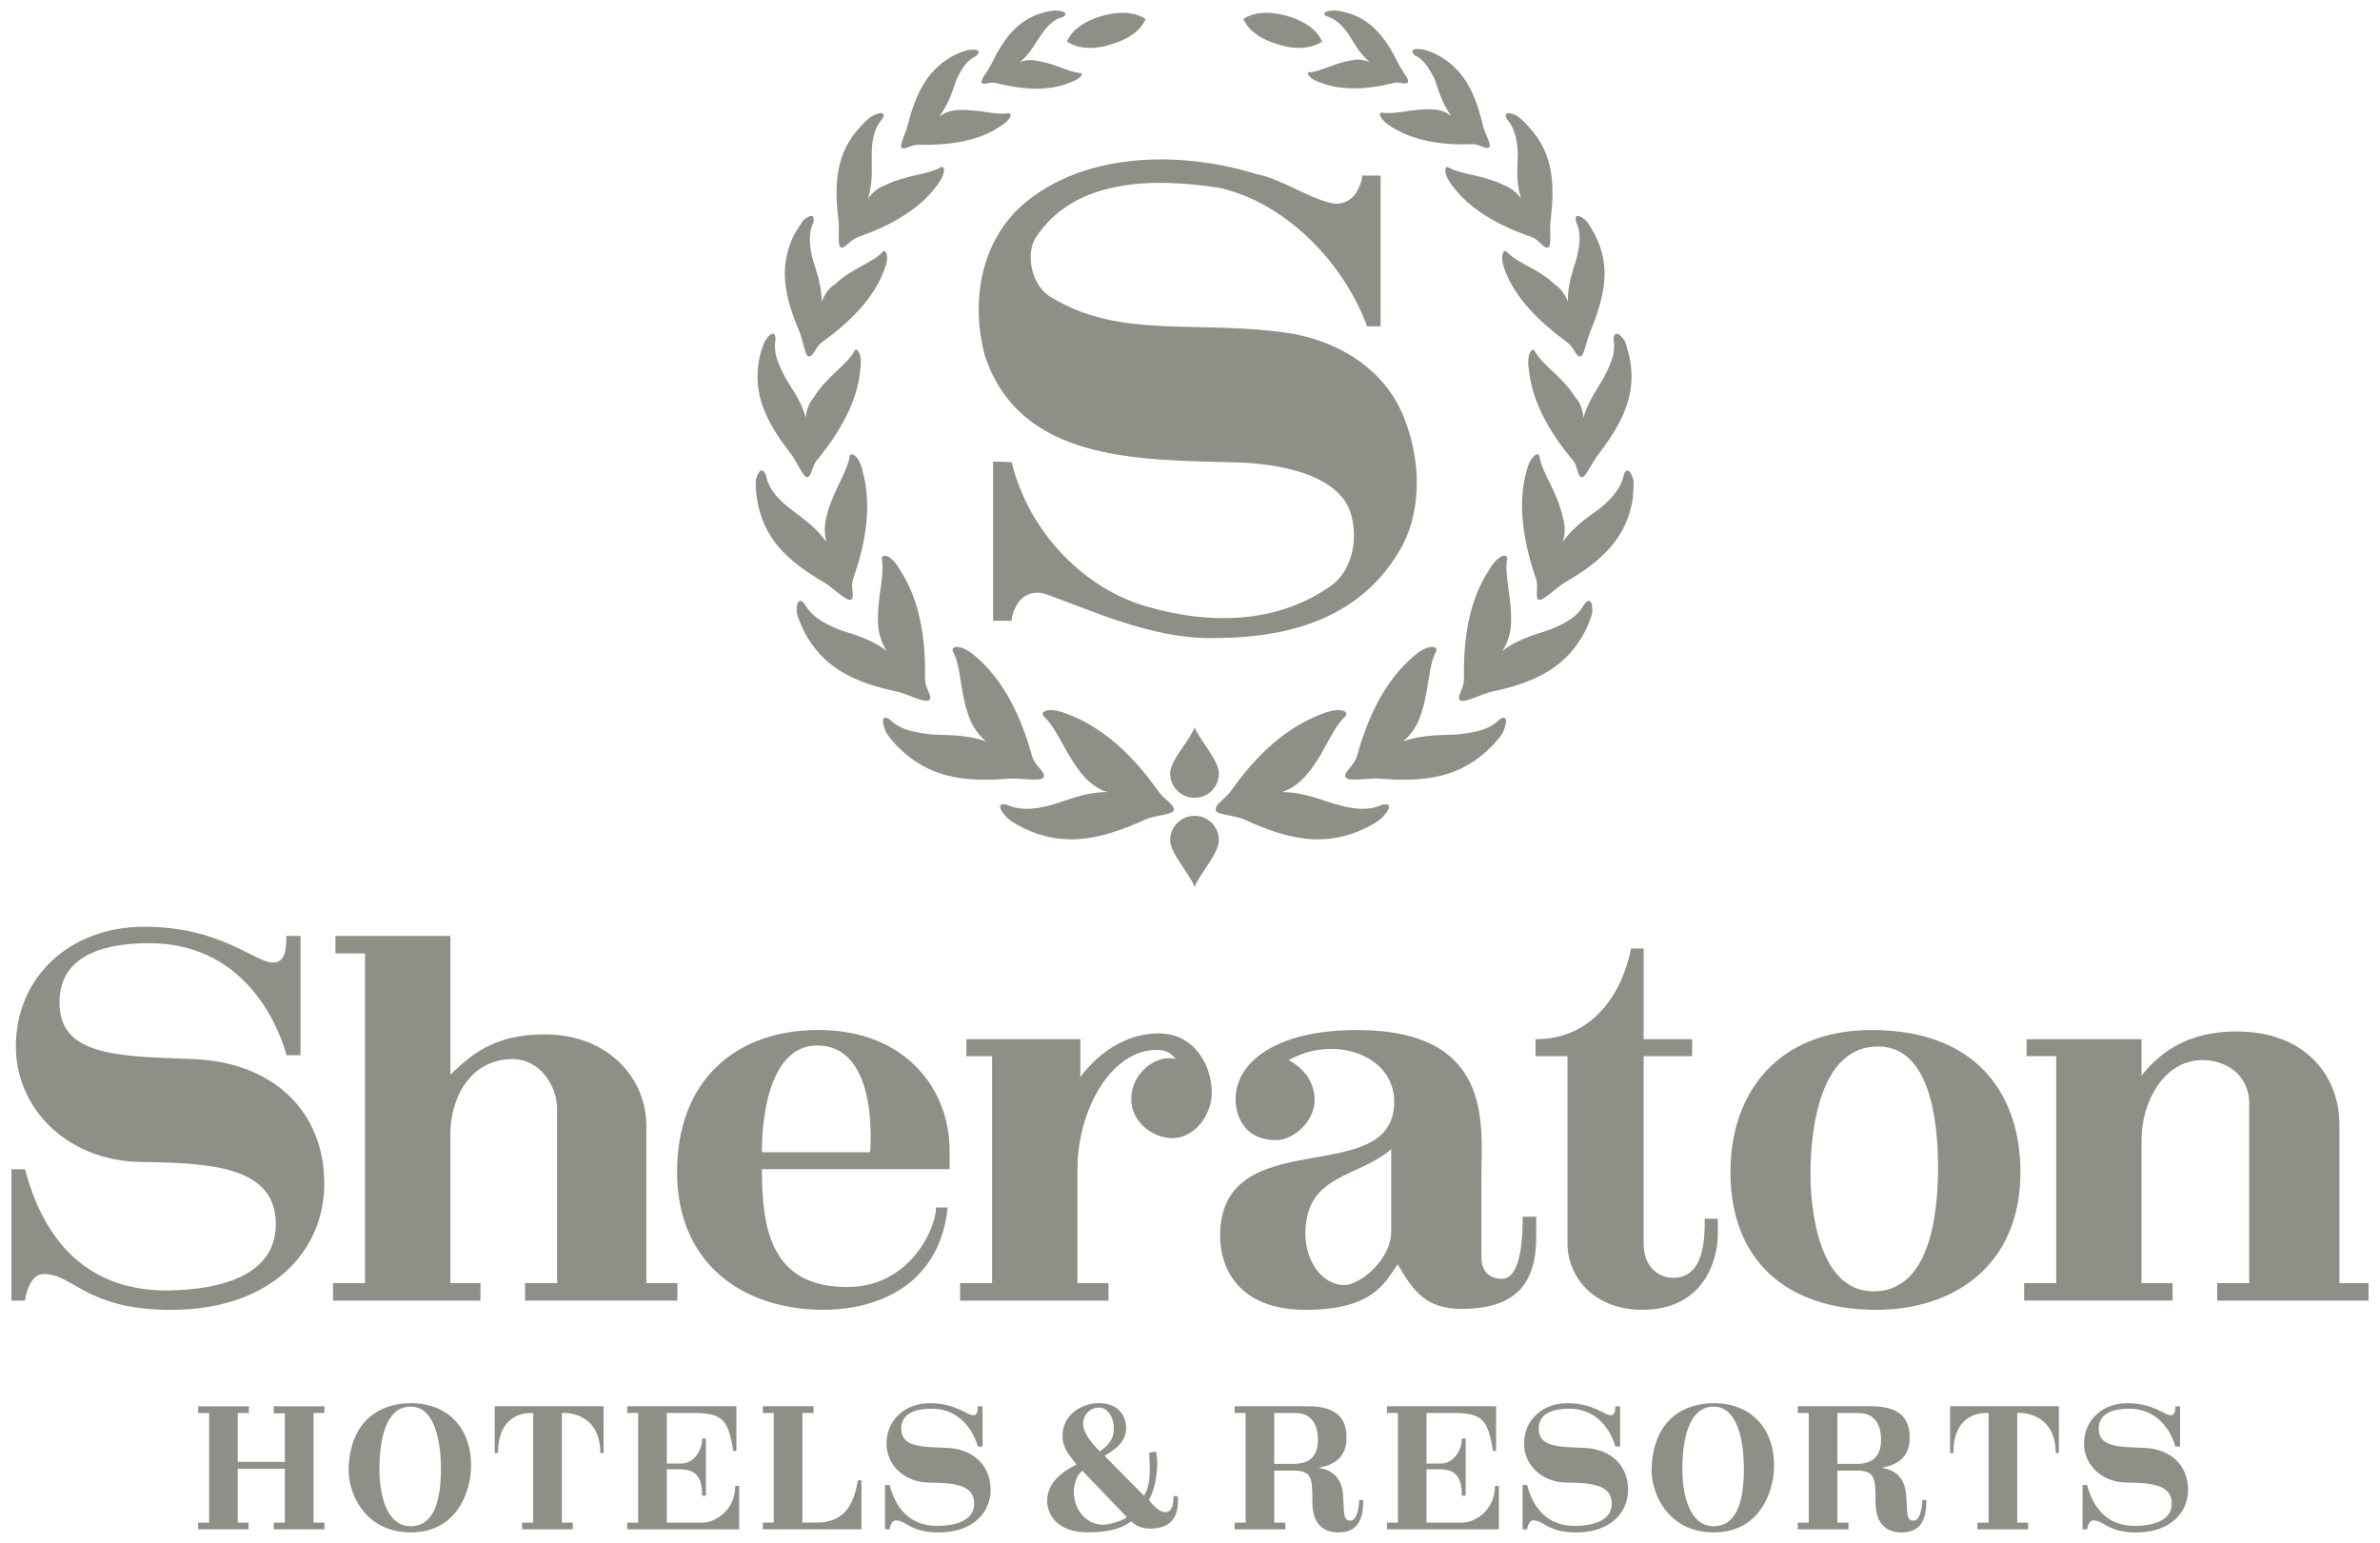 <?xml version="1.0" encoding="utf-8"?>
<!-- Generator: Adobe Illustrator 17.0.0, SVG Export Plug-In . SVG Version: 6.00 Build 0)  -->
<!DOCTYPE svg PUBLIC "-//W3C//DTD SVG 1.1//EN" "http://www.w3.org/Graphics/SVG/1.1/DTD/svg11.dtd">
<svg version="1.1" id="Layer_1" xmlns="http://www.w3.org/2000/svg" xmlns:xlink="http://www.w3.org/1999/xlink" x="0px" y="0px"
	 width="91px" height="59px" viewBox="0 0 91 59" enable-background="new 0 0 91 59" xml:space="preserve">
<g>
	<polygon fill-rule="evenodd" clip-rule="evenodd" fill="#908F87" points="12.406,58.481 12.406,58.225 11.987,58.225 
		11.987,54.033 12.406,54.033 12.406,53.776 10.467,53.776 10.467,54.045 10.892,54.045 10.892,55.903 9.09,55.903 9.09,54.033 
		9.516,54.033 9.516,53.776 7.576,53.776 7.576,54.033 7.995,54.033 7.995,58.225 7.576,58.225 7.576,58.481 9.503,58.481 
		9.503,58.225 9.09,58.225 9.09,56.166 10.892,56.166 10.892,58.225 10.467,58.225 10.467,58.481 12.406,58.481 12.406,58.481 	"/>
	<path fill-rule="evenodd" clip-rule="evenodd" fill="#908F87" d="M18.01,56.166c0.056-1.452-0.801-2.509-2.309-2.509
		c-1.07,0-2.303,0.576-2.371,2.484c-0.037,0.926,0.601,2.458,2.371,2.458C17.491,58.6,17.973,57.024,18.01,56.166L18.01,56.166
		L18.01,56.166L18.01,56.166z M16.859,56.179c0,1.314-0.319,2.184-1.157,2.184c-0.889,0-1.195-1.126-1.195-2.184
		c0-1.095,0.231-2.39,1.195-2.39C16.633,53.789,16.859,55.14,16.859,56.179L16.859,56.179L16.859,56.179z"/>
	<path fill-rule="evenodd" clip-rule="evenodd" fill="#908F87" d="M23.078,55.566v-1.79h-4.161v1.79h0.125
		c0-1.402,0.92-1.533,1.239-1.533h0.106v4.192h-0.425v0.257h1.94v-0.257h-0.419v-4.192h0.125c0.263,0,1.345,0.131,1.345,1.533
		H23.078L23.078,55.566L23.078,55.566z"/>
	<path fill-rule="evenodd" clip-rule="evenodd" fill="#908F87" d="M28.262,58.481v-1.658h-0.15c0,0.92-0.745,1.402-1.264,1.402
		h-1.352v-2.04h0.557c0.482,0.025,0.795,0.213,0.795,1.013h0.144v-2.19h-0.144c0,0.463-0.325,0.957-0.795,0.957h-0.557v-1.933h1.039
		c1.101,0,1.314,0.275,1.501,1.452h0.119v-1.708h-4.173v0.257h0.419v4.192c-0.15,0-0.256,0-0.419,0v0.257H28.262L28.262,58.481
		L28.262,58.481z"/>
	<path fill-rule="evenodd" clip-rule="evenodd" fill="#908F87" d="M32.939,58.481v-1.871h-0.138
		c-0.132,0.719-0.369,1.614-1.589,1.614c-0.188,0-0.344,0-0.532,0v-4.192h0.426v-0.257h-1.94v0.257h0.419v4.192h-0.419v0.257H32.939
		L32.939,58.481L32.939,58.481z"/>
	<path fill-rule="evenodd" clip-rule="evenodd" fill="#908F87" d="M37.876,56.973c0-0.939-0.663-1.571-1.696-1.608
		c-0.976-0.037-1.721-0.037-1.721-0.732c0-0.644,0.651-0.763,1.157-0.763c1.326,0,1.714,1.226,1.771,1.446h0.181v-1.539h-0.181
		c-0.006,0.144,0,0.344-0.175,0.344c-0.232,0-0.67-0.463-1.658-0.463c-0.964,0-1.658,0.651-1.658,1.546
		c0,0.795,0.657,1.476,1.614,1.489c0.914,0.013,1.739,0.063,1.739,0.801c0,0.669-0.72,0.844-1.376,0.857
		c-1.139,0.013-1.645-0.751-1.858-1.564H33.84v1.696h0.175c0,0,0.037-0.344,0.244-0.344c0.382,0,0.544,0.463,1.639,0.463
		C37.194,58.6,37.876,57.843,37.876,56.973L37.876,56.973L37.876,56.973z"/>
	<path fill-rule="evenodd" clip-rule="evenodd" fill="#908F87" d="M45.036,57.211h-0.169c0,0.225-0.013,0.613-0.313,0.613
		c-0.306,0-0.625-0.469-0.625-0.469c0.081-0.144,0.319-0.601,0.319-1.452c0-0.138-0.025-0.269-0.05-0.401l-0.257,0.05
		c0.031,0.669,0.069,1.201-0.2,1.646l-1.508-1.527c0.225-0.144,0.826-0.438,0.826-1.057c0-0.425-0.25-0.958-1.045-0.958
		c-0.732,0-1.389,0.519-1.389,1.226c0,0.457,0.188,0.682,0.538,1.126c-0.257,0.119-1.126,0.544-1.126,1.389
		c0,0.494,0.363,1.201,1.564,1.201c1.201,0,1.577-0.375,1.646-0.425c0.106,0.094,0.294,0.282,0.738,0.282
		c0.907,0,1.014-0.62,1.039-0.832C45.048,57.455,45.036,57.211,45.036,57.211L45.036,57.211L45.036,57.211L45.036,57.211z
		 M42.589,54.615c0,0.325-0.106,0.588-0.532,0.882c0,0-0.644-0.569-0.644-1.063c0-0.294,0.231-0.607,0.601-0.607
		C42.376,53.826,42.589,54.226,42.589,54.615L42.589,54.615L42.589,54.615L42.589,54.615z M43.084,58.012
		c-0.188,0.175-0.732,0.294-0.907,0.294c-0.638,0-1.12-0.576-1.12-1.257c0-0.25,0.106-0.67,0.332-0.801L43.084,58.012L43.084,58.012
		L43.084,58.012z"/>
	<path fill-rule="evenodd" clip-rule="evenodd" fill="#908F87" d="M52.124,57.361h-0.156c0,0.307-0.094,0.789-0.332,0.789
		c-0.294,0-0.232-0.294-0.281-0.951c-0.056-0.882-0.644-1.02-0.939-1.07c0.2-0.056,1.07-0.15,1.07-1.139
		c0-0.669-0.282-1.214-1.47-1.214h-2.809v0.257h0.419v4.192h-0.419v0.257h1.94v-0.257H48.72v-1.99h0.732
		c0.726,0,0.726,0.319,0.726,1.201c0,0.926,0.507,1.164,0.989,1.164C51.911,58.6,52.124,58.118,52.124,57.361L52.124,57.361
		L52.124,57.361L52.124,57.361z M50.391,55.059c0,0.563-0.257,0.92-0.938,0.92H48.72v-1.946h0.801
		C50.159,54.033,50.391,54.495,50.391,55.059L50.391,55.059L50.391,55.059z"/>
	<path fill-rule="evenodd" clip-rule="evenodd" fill="#908F87" d="M57.31,58.481v-1.658h-0.15c0,0.92-0.744,1.402-1.264,1.402
		h-1.352v-2.04h0.557c0.482,0.025,0.795,0.213,0.795,1.013h0.144v-2.19h-0.144c0,0.463-0.325,0.957-0.795,0.957h-0.557v-1.933h1.039
		c1.101,0,1.314,0.275,1.502,1.452h0.119v-1.708h-4.173v0.257h0.419v4.192c-0.15,0-0.257,0-0.419,0v0.257H57.31L57.31,58.481
		L57.31,58.481z"/>
	<path fill-rule="evenodd" clip-rule="evenodd" fill="#908F87" d="M62.251,56.973c0-0.939-0.663-1.571-1.696-1.608
		c-0.976-0.037-1.721-0.037-1.721-0.732c0-0.644,0.651-0.763,1.158-0.763c1.326,0,1.714,1.226,1.771,1.446h0.182v-1.539h-0.182
		c-0.006,0.144,0,0.344-0.175,0.344c-0.232,0-0.67-0.463-1.658-0.463c-0.964,0-1.658,0.651-1.658,1.546
		c0,0.795,0.657,1.476,1.614,1.489c0.913,0.013,1.739,0.063,1.739,0.801c0,0.669-0.72,0.844-1.376,0.857
		c-1.139,0.013-1.646-0.751-1.858-1.564h-0.175v1.696h0.175c0,0,0.037-0.344,0.244-0.344c0.382,0,0.544,0.463,1.639,0.463
		C61.568,58.6,62.251,57.843,62.251,56.973L62.251,56.973L62.251,56.973z"/>
	<path fill-rule="evenodd" clip-rule="evenodd" fill="#908F87" d="M67.83,56.166c0.056-1.452-0.801-2.509-2.309-2.509
		c-1.07,0-2.303,0.576-2.371,2.484c-0.038,0.926,0.601,2.458,2.371,2.458C67.31,58.6,67.792,57.024,67.83,56.166L67.83,56.166
		L67.83,56.166L67.83,56.166z M66.678,56.179c0,1.314-0.319,2.184-1.157,2.184c-0.889,0-1.195-1.126-1.195-2.184
		c0-1.095,0.231-2.39,1.195-2.39C66.453,53.789,66.678,55.14,66.678,56.179L66.678,56.179L66.678,56.179z"/>
	<path fill-rule="evenodd" clip-rule="evenodd" fill="#908F87" d="M73.655,57.361h-0.156c0,0.307-0.094,0.789-0.332,0.789
		c-0.294,0-0.231-0.294-0.282-0.951c-0.056-0.882-0.644-1.02-0.938-1.07c0.2-0.056,1.07-0.15,1.07-1.139
		c0-0.669-0.281-1.214-1.47-1.214h-2.809v0.257h0.419v4.192h-0.419v0.257h1.94v-0.257h-0.425v-1.99h0.732
		c0.726,0,0.726,0.319,0.726,1.201c0,0.926,0.507,1.164,0.989,1.164C73.442,58.6,73.655,58.118,73.655,57.361L73.655,57.361
		L73.655,57.361L73.655,57.361z M71.922,55.059c0,0.563-0.257,0.92-0.938,0.92h-0.732v-1.946h0.801
		C71.69,54.033,71.922,54.495,71.922,55.059L71.922,55.059L71.922,55.059z"/>
	<path fill-rule="evenodd" clip-rule="evenodd" fill="#908F87" d="M78.723,55.566v-1.79h-4.161v1.79h0.125
		c0-1.402,0.92-1.533,1.239-1.533h0.107v4.192h-0.425v0.257h1.94v-0.257h-0.419v-4.192h0.125c0.263,0,1.345,0.131,1.345,1.533
		H78.723L78.723,55.566L78.723,55.566z"/>
	<path fill-rule="evenodd" clip-rule="evenodd" fill="#908F87" d="M83.662,56.973c0-0.939-0.663-1.571-1.696-1.608
		c-0.976-0.037-1.72-0.037-1.72-0.732c0-0.644,0.651-0.763,1.158-0.763c1.326,0,1.714,1.226,1.771,1.446h0.181v-1.539h-0.181
		c-0.007,0.144,0,0.344-0.175,0.344c-0.231,0-0.67-0.463-1.658-0.463c-0.964,0-1.658,0.651-1.658,1.546
		c0,0.795,0.657,1.476,1.614,1.489c0.913,0.013,1.739,0.063,1.739,0.801c0,0.669-0.72,0.844-1.376,0.857
		c-1.139,0.013-1.646-0.751-1.858-1.564h-0.175v1.696h0.175c0,0,0.037-0.344,0.244-0.344c0.382,0,0.545,0.463,1.639,0.463
		C82.98,58.6,83.662,57.843,83.662,56.973L83.662,56.973L83.662,56.973z"/>
	<path fill-rule="evenodd" clip-rule="evenodd" fill="#908F87" d="M42.337,30.288c-0.908,0-1.644,0.368-2.134,0.491
		c-0.27,0.074-1.055,0.294-1.693,0c-0.123-0.049-0.515-0.074-0.049,0.442c0.123,0.147,0.368,0.294,0.662,0.441
		c1.57,0.761,2.968,0.442,4.661-0.318c0.417-0.197,1.104-0.172,1.104-0.393c-0.025-0.221-0.368-0.368-0.613-0.711
		c-0.932-1.325-2.085-2.429-3.483-2.944c-0.736-0.294-1.079-0.074-0.859,0.123c0.54,0.515,0.81,1.472,1.521,2.281
		C41.675,29.944,41.994,30.19,42.337,30.288L42.337,30.288L42.337,30.288z"/>
	<path fill-rule="evenodd" clip-rule="evenodd" fill="#908F87" d="M44.741,29.577c0-0.515,0.785-1.3,0.932-1.766
		c0.172,0.466,0.932,1.251,0.932,1.766c0,0.515-0.417,0.932-0.932,0.932S44.741,30.092,44.741,29.577L44.741,29.577L44.741,29.577z"
		/>
	<path fill-rule="evenodd" clip-rule="evenodd" fill="#908F87" d="M44.741,32.128c0,0.515,0.785,1.325,0.932,1.791
		c0.172-0.466,0.932-1.276,0.932-1.791c0-0.515-0.417-0.932-0.932-0.932S44.741,31.612,44.741,32.128L44.741,32.128L44.741,32.128z"
		/>
	<path fill-rule="evenodd" clip-rule="evenodd" fill="#908F87" d="M37.701,28.35c-0.834-0.295-1.619-0.221-2.134-0.27
		c-0.27-0.049-1.03-0.074-1.521-0.54c-0.098-0.098-0.442-0.27-0.196,0.393c0.049,0.147,0.221,0.344,0.442,0.589
		c1.202,1.227,2.576,1.398,4.342,1.251c0.466-0.025,1.226,0.147,1.276-0.074c0.049-0.196-0.319-0.392-0.442-0.761
		c-0.417-1.521-1.079-2.919-2.183-3.851c-0.564-0.491-0.981-0.392-0.834-0.147c0.319,0.638,0.245,1.594,0.638,2.576
		C37.21,27.81,37.431,28.129,37.701,28.35L37.701,28.35L37.701,28.35z"/>
	<path fill-rule="evenodd" clip-rule="evenodd" fill="#908F87" d="M33.899,24.891c-0.663-0.515-1.423-0.662-1.865-0.834
		c-0.27-0.123-0.932-0.368-1.251-0.932c-0.074-0.123-0.343-0.368-0.319,0.294c0.025,0.147,0.123,0.392,0.27,0.711
		c0.736,1.423,1.963,1.987,3.631,2.331c0.417,0.122,1.079,0.466,1.177,0.294c0.123-0.147-0.196-0.442-0.172-0.834
		c0.024-1.497-0.196-2.968-0.957-4.121c-0.343-0.638-0.76-0.662-0.687-0.368c0.098,0.662-0.221,1.521-0.147,2.527
		C33.604,24.278,33.727,24.621,33.899,24.891L33.899,24.891L33.899,24.891z"/>
	<path fill-rule="evenodd" clip-rule="evenodd" fill="#908F87" d="M31.593,20.721c-0.466-0.662-1.104-1.03-1.447-1.325
		c-0.221-0.172-0.761-0.613-0.859-1.227c-0.049-0.122-0.221-0.417-0.393,0.197c0,0.147,0,0.392,0.049,0.711
		c0.245,1.546,1.202,2.404,2.6,3.214c0.368,0.245,0.859,0.736,1.006,0.638c0.147-0.123-0.049-0.466,0.074-0.81
		c0.49-1.374,0.711-2.796,0.368-4.072c-0.147-0.687-0.515-0.81-0.515-0.54c-0.123,0.638-0.662,1.325-0.883,2.281
		C31.519,20.059,31.519,20.427,31.593,20.721L31.593,20.721L31.593,20.721z"/>
	<path fill-rule="evenodd" clip-rule="evenodd" fill="#908F87" d="M30.808,15.987c-0.172-0.711-0.638-1.251-0.834-1.644
		c-0.098-0.221-0.442-0.785-0.319-1.374c0-0.098-0.049-0.442-0.392,0.049c-0.074,0.123-0.147,0.368-0.221,0.638
		c-0.294,1.423,0.27,2.502,1.202,3.704c0.245,0.319,0.49,0.957,0.638,0.883c0.171-0.049,0.147-0.417,0.368-0.662
		c0.859-1.055,1.545-2.232,1.644-3.459c0.098-0.638-0.172-0.908-0.245-0.662c-0.319,0.54-1.055,0.957-1.521,1.717
		C30.955,15.373,30.808,15.717,30.808,15.987L30.808,15.987L30.808,15.987z"/>
	<path fill-rule="evenodd" clip-rule="evenodd" fill="#908F87" d="M31.421,11.546c0-0.711-0.27-1.325-0.368-1.717
		c-0.049-0.245-0.196-0.834,0.049-1.325c0.024-0.123,0.049-0.442-0.392-0.074c-0.074,0.098-0.196,0.294-0.343,0.54
		c-0.613,1.227-0.368,2.38,0.196,3.704c0.147,0.343,0.221,0.981,0.368,0.957c0.171,0,0.245-0.343,0.49-0.539
		c1.055-0.761,1.963-1.644,2.38-2.748c0.245-0.564,0.049-0.883-0.074-0.687c-0.417,0.417-1.178,0.613-1.815,1.227
		C31.691,11.007,31.495,11.301,31.421,11.546L31.421,11.546L31.421,11.546z"/>
	<path fill-rule="evenodd" clip-rule="evenodd" fill="#908F87" d="M33.187,7.597c0.221-0.687,0.123-1.349,0.147-1.766
		c0-0.245,0.024-0.858,0.393-1.276c0.074-0.073,0.172-0.368-0.319-0.147c-0.123,0.049-0.295,0.196-0.491,0.417
		c-0.957,1.006-1.03,2.183-0.858,3.606c0.049,0.393-0.049,1.006,0.098,1.03c0.172,0.049,0.319-0.27,0.638-0.392
		c1.202-0.417,2.331-1.031,3.018-1.963c0.392-0.491,0.319-0.834,0.123-0.687c-0.515,0.27-1.3,0.27-2.085,0.662
		C33.604,7.155,33.334,7.376,33.187,7.597L33.187,7.597L33.187,7.597z"/>
	<path fill-rule="evenodd" clip-rule="evenodd" fill="#908F87" d="M35.91,4.457c0.393-0.515,0.54-1.079,0.662-1.423
		c0.098-0.172,0.294-0.687,0.736-0.883c0.098-0.074,0.27-0.294-0.221-0.245c-0.098,0-0.319,0.074-0.54,0.172
		c-1.079,0.54-1.521,1.472-1.84,2.698c-0.074,0.319-0.343,0.81-0.221,0.883c0.123,0.074,0.343-0.123,0.613-0.123
		c1.153,0.025,2.281-0.123,3.116-0.687c0.466-0.27,0.515-0.564,0.319-0.515c-0.515,0.074-1.153-0.172-1.913-0.123
		C36.376,4.212,36.106,4.31,35.91,4.457L35.91,4.457L35.91,4.457z"/>
	<path fill-rule="evenodd" clip-rule="evenodd" fill="#908F87" d="M39.001,2.372c0.417-0.343,0.638-0.81,0.834-1.079
		c0.098-0.123,0.368-0.54,0.785-0.638c0.098-0.025,0.27-0.196-0.147-0.245c-0.098-0.025-0.27,0-0.491,0.049
		c-1.03,0.245-1.595,0.981-2.085,2.012c-0.123,0.245-0.466,0.638-0.344,0.711c0.074,0.073,0.319-0.074,0.564,0
		c0.957,0.245,1.963,0.319,2.797-0.024c0.442-0.147,0.54-0.393,0.368-0.368c-0.466-0.049-0.957-0.368-1.644-0.466
		C39.442,2.274,39.173,2.298,39.001,2.372L39.001,2.372L39.001,2.372z"/>
	<path fill-rule="evenodd" clip-rule="evenodd" fill="#908F87" d="M43.809,0.728c-0.319,0.687-1.129,0.908-1.374,0.981
		c-0.196,0.074-1.03,0.294-1.644-0.123c0.319-0.687,1.128-0.908,1.349-0.981C42.362,0.557,43.171,0.311,43.809,0.728L43.809,0.728
		L43.809,0.728z"/>
	<path fill-rule="evenodd" clip-rule="evenodd" fill="#908F87" d="M50.727,7.72c0.54,0.196,1.006-0.049,1.202-0.491
		c0.098-0.196,0.147-0.319,0.147-0.515h0.711v5.764h-0.515c-0.883-2.404-3.091-4.734-5.667-5.298
		c-2.551-0.392-5.519-0.344-6.991,1.889c-0.417,0.613-0.196,1.864,0.589,2.306c2.625,1.594,5.495,0.859,8.978,1.349
		c1.766,0.245,3.704,1.251,4.489,3.214c0.76,1.889,0.613,3.827-0.147,5.102c-1.79,3.066-5.127,3.361-7.261,3.361
		c-2.232,0-4.464-1.03-6.231-1.668c-0.54-0.196-1.006,0.049-1.202,0.49c-0.098,0.196-0.147,0.344-0.147,0.515h-0.711
		c0-1.84,0-3.925,0-6.084c0.196,0,0.417,0,0.711,0.025c0.687,2.796,2.895,4.857,5.102,5.495c2.551,0.761,5.103,0.638,7.089-0.761
		c0.785-0.539,1.079-1.717,0.785-2.747c-0.441-1.546-2.821-1.962-4.538-1.987c-3.68-0.098-8.144-0.049-9.469-4.097
		c-0.515-1.938-0.196-4.072,1.202-5.519c2.306-2.257,6.182-2.33,9.126-1.423C49.034,6.861,49.745,7.425,50.727,7.72L50.727,7.72
		L50.727,7.72z"/>
	<path fill-rule="evenodd" clip-rule="evenodd" fill="#908F87" d="M49.009,30.288c0.908,0,1.644,0.368,2.159,0.491
		c0.27,0.074,1.03,0.294,1.668,0c0.123-0.049,0.515-0.074,0.049,0.442c-0.123,0.147-0.368,0.294-0.663,0.441
		c-1.57,0.761-2.968,0.442-4.636-0.318c-0.442-0.197-1.129-0.172-1.104-0.393c0-0.221,0.343-0.368,0.589-0.711
		c0.932-1.325,2.085-2.429,3.484-2.944c0.736-0.294,1.079-0.074,0.858,0.123c-0.54,0.515-0.785,1.472-1.521,2.281
		C49.672,29.944,49.353,30.19,49.009,30.288L49.009,30.288L49.009,30.288z"/>
	<path fill-rule="evenodd" clip-rule="evenodd" fill="#908F87" d="M53.646,28.35c0.834-0.295,1.619-0.221,2.134-0.27
		c0.27-0.049,1.055-0.074,1.521-0.54c0.098-0.098,0.441-0.27,0.196,0.393c-0.049,0.147-0.221,0.344-0.442,0.589
		c-1.202,1.227-2.575,1.398-4.342,1.251c-0.466-0.025-1.202,0.147-1.276-0.074c-0.049-0.196,0.319-0.392,0.441-0.761
		c0.417-1.521,1.079-2.919,2.184-3.851c0.564-0.491,0.981-0.392,0.834-0.147c-0.319,0.638-0.245,1.594-0.638,2.576
		C54.137,27.81,53.916,28.129,53.646,28.35L53.646,28.35L53.646,28.35z"/>
	<path fill-rule="evenodd" clip-rule="evenodd" fill="#908F87" d="M57.448,24.891c0.662-0.515,1.423-0.662,1.864-0.834
		c0.27-0.123,0.957-0.368,1.251-0.932c0.074-0.123,0.344-0.368,0.319,0.294c-0.025,0.147-0.123,0.392-0.27,0.711
		c-0.736,1.423-1.963,1.987-3.631,2.331c-0.417,0.122-1.079,0.466-1.178,0.294c-0.098-0.147,0.196-0.442,0.172-0.834
		c-0.025-1.497,0.196-2.968,0.957-4.121c0.368-0.638,0.761-0.662,0.687-0.368c-0.098,0.662,0.221,1.521,0.147,2.527
		C57.742,24.278,57.62,24.621,57.448,24.891L57.448,24.891L57.448,24.891z"/>
	<path fill-rule="evenodd" clip-rule="evenodd" fill="#908F87" d="M59.754,20.721c0.466-0.662,1.104-1.03,1.472-1.325
		c0.196-0.172,0.736-0.613,0.859-1.227c0.025-0.122,0.196-0.417,0.368,0.197c0.025,0.147,0,0.392-0.025,0.711
		c-0.245,1.546-1.227,2.404-2.625,3.214c-0.368,0.245-0.859,0.736-0.981,0.638c-0.147-0.123,0.025-0.466-0.098-0.81
		c-0.466-1.374-0.711-2.796-0.368-4.072c0.172-0.687,0.515-0.81,0.515-0.54c0.123,0.638,0.687,1.325,0.883,2.281
		C59.852,20.059,59.852,20.427,59.754,20.721L59.754,20.721L59.754,20.721z"/>
	<path fill-rule="evenodd" clip-rule="evenodd" fill="#908F87" d="M60.539,15.987c0.196-0.711,0.637-1.251,0.834-1.644
		c0.098-0.221,0.441-0.785,0.319-1.374c0-0.098,0.074-0.442,0.417,0.049c0.074,0.123,0.123,0.368,0.196,0.638
		c0.294,1.423-0.27,2.502-1.177,3.704c-0.27,0.319-0.515,0.957-0.662,0.883c-0.172-0.049-0.123-0.417-0.344-0.662
		c-0.883-1.055-1.545-2.232-1.668-3.459c-0.098-0.638,0.172-0.908,0.245-0.662c0.319,0.54,1.055,0.957,1.521,1.717
		C60.416,15.373,60.539,15.717,60.539,15.987L60.539,15.987L60.539,15.987z"/>
	<path fill-rule="evenodd" clip-rule="evenodd" fill="#908F87" d="M59.95,11.546c-0.025-0.711,0.245-1.325,0.343-1.717
		c0.049-0.245,0.221-0.834-0.024-1.325c-0.049-0.123-0.073-0.442,0.368-0.074c0.098,0.098,0.196,0.294,0.343,0.54
		c0.638,1.227,0.368,2.38-0.172,3.704c-0.147,0.343-0.245,0.981-0.393,0.957c-0.172,0-0.221-0.343-0.491-0.539
		c-1.03-0.761-1.962-1.644-2.38-2.748c-0.221-0.564-0.049-0.883,0.098-0.687c0.393,0.417,1.177,0.613,1.815,1.227
		C59.656,11.007,59.876,11.301,59.95,11.546L59.95,11.546L59.95,11.546z"/>
	<path fill-rule="evenodd" clip-rule="evenodd" fill="#908F87" d="M58.159,7.597c-0.221-0.687-0.122-1.349-0.122-1.766
		c-0.025-0.245-0.049-0.858-0.417-1.276c-0.049-0.073-0.172-0.368,0.343-0.147c0.098,0.049,0.27,0.196,0.466,0.417
		c0.957,1.006,1.03,2.183,0.859,3.606c-0.049,0.393,0.049,1.006-0.098,1.03c-0.172,0.049-0.319-0.27-0.613-0.392
		c-1.226-0.417-2.355-1.031-3.042-1.963c-0.392-0.491-0.294-0.834-0.123-0.687c0.515,0.27,1.3,0.27,2.085,0.662
		C57.742,7.155,58.012,7.376,58.159,7.597L58.159,7.597L58.159,7.597z"/>
	<path fill-rule="evenodd" clip-rule="evenodd" fill="#908F87" d="M55.486,4.433c-0.368-0.515-0.515-1.079-0.638-1.423
		c-0.098-0.172-0.319-0.687-0.736-0.884c-0.098-0.073-0.27-0.294,0.221-0.245c0.098,0,0.294,0.074,0.54,0.172
		c1.079,0.54,1.521,1.472,1.815,2.699c0.074,0.343,0.368,0.809,0.245,0.883c-0.123,0.098-0.343-0.123-0.638-0.123
		c-1.128,0.049-2.257-0.123-3.091-0.662c-0.491-0.295-0.515-0.589-0.343-0.54c0.54,0.073,1.178-0.172,1.938-0.123
		C55.019,4.187,55.314,4.285,55.486,4.433L55.486,4.433L55.486,4.433z"/>
	<path fill-rule="evenodd" clip-rule="evenodd" fill="#908F87" d="M52.37,2.372c-0.417-0.343-0.638-0.81-0.834-1.104
		c-0.098-0.122-0.368-0.515-0.785-0.638c-0.098-0.025-0.27-0.172,0.147-0.221c0.098-0.025,0.294,0,0.49,0.049
		c1.031,0.245,1.595,0.981,2.085,1.987c0.123,0.27,0.466,0.638,0.343,0.711c-0.073,0.098-0.319-0.049-0.564,0.024
		c-0.957,0.245-1.962,0.294-2.772-0.024c-0.466-0.147-0.564-0.417-0.392-0.393c0.466-0.049,0.957-0.368,1.644-0.466
		C51.929,2.249,52.198,2.298,52.37,2.372L52.37,2.372L52.37,2.372z"/>
	<path fill-rule="evenodd" clip-rule="evenodd" fill="#908F87" d="M47.538,0.728c0.319,0.687,1.128,0.908,1.374,0.981
		c0.196,0.074,1.03,0.294,1.644-0.123c-0.319-0.687-1.128-0.908-1.349-0.981C48.985,0.557,48.175,0.311,47.538,0.728L47.538,0.728
		L47.538,0.728z"/>
	<path fill-rule="evenodd" clip-rule="evenodd" fill="#908F87" d="M12.399,45.265c0-2.781-1.966-4.654-5.025-4.766
		c-2.893-0.111-5.1-0.111-5.1-2.17c0-1.91,1.929-2.262,3.431-2.262c3.931,0,5.081,3.635,5.248,4.284h0.538V35.79h-0.538
		c-0.018,0.427,0,1.02-0.519,1.02c-0.686,0-1.984-1.372-4.914-1.372c-2.856,0-4.914,1.929-4.914,4.581
		c0,2.355,1.947,4.377,4.784,4.414c2.708,0.037,5.155,0.185,5.155,2.374c0,1.984-2.133,2.503-4.08,2.541
		c-3.375,0.037-4.877-2.225-5.508-4.636H0.438v5.026h0.519c0,0,0.111-1.02,0.723-1.02c1.131,0,1.613,1.372,4.859,1.372
		C10.378,50.087,12.399,47.843,12.399,45.265L12.399,45.265L12.399,45.265z"/>
	<path fill-rule="evenodd" clip-rule="evenodd" fill="#908F87" d="M25.9,49.735v-0.668h-1.187V43.04c0-1.78-1.428-3.486-3.894-3.486
		c-1.984,0-2.856,0.835-3.598,1.539V35.79h-4.395v0.668h1.131v12.61h-1.224v0.668h5.638v-0.668h-1.15v-5.712
		c0-1.391,0.779-2.856,2.374-2.856c1.038,0,1.706,1.002,1.706,1.91v6.657h-1.224v0.668H25.9L25.9,49.735L25.9,49.735z"/>
	<path fill-rule="evenodd" clip-rule="evenodd" fill="#908F87" d="M36.309,44.709v-0.723c0-2.262-1.613-4.599-5.025-4.599
		c-3.097,0-5.396,1.873-5.396,5.433c0,3.523,2.541,5.267,5.6,5.267c1.966,0,4.432-0.872,4.747-3.913H35.79
		c0,0.779-0.983,3.041-3.394,3.041c-2.893,0-3.264-2.17-3.264-4.506H36.309L36.309,44.709L36.309,44.709L36.309,44.709z
		 M33.268,44.06h-4.135c0,0-0.111-4.08,2.114-4.08C33.657,39.98,33.268,44.06,33.268,44.06L33.268,44.06L33.268,44.06z"/>
	<path fill-rule="evenodd" clip-rule="evenodd" fill="#908F87" d="M46.333,41.779c0-1.038-0.668-2.262-2.021-2.262
		c-1.688,0-2.726,1.298-3.004,1.669v-1.446H36.95v0.649h0.983v8.679h-1.224v0.668h5.674v-0.668h-1.187v-4.358
		c0-2.225,1.261-4.562,3.041-4.562c0.352,0,0.519,0.111,0.723,0.352c-0.649-0.204-1.706,0.445-1.706,1.539
		c0,0.872,0.835,1.484,1.576,1.484C45.666,43.523,46.333,42.651,46.333,41.779L46.333,41.779L46.333,41.779z"/>
	<path fill-rule="evenodd" clip-rule="evenodd" fill="#908F87" d="M58.739,47.287v-0.76H58.22c0,0.519,0,2.373-0.797,2.373
		c-0.501,0-0.779-0.315-0.779-0.797v-3.245c0-1.854,0.464-5.47-4.766-5.47c-3.078,0-4.636,1.224-4.636,2.652
		c0,0.445,0.204,1.558,1.558,1.558c0.631,0,1.465-0.686,1.465-1.539c0-1.075-1.001-1.521-1.001-1.521
		c0.482-0.241,0.946-0.427,1.632-0.427c1.261,0,2.411,0.742,2.411,2.021c0,3.412-6.657,0.705-6.657,5.137
		c0,1.168,0.667,2.819,3.264,2.819c2.559,0,3.041-1.02,3.523-1.743c0.593,1.002,1.057,1.706,2.448,1.706
		C57.979,50.05,58.739,49.067,58.739,47.287L58.739,47.287L58.739,47.287L58.739,47.287z M53.194,47.083
		c0,1.113-1.224,2.058-1.78,2.058c-0.909,0-1.502-0.983-1.502-1.947c0-2.3,1.966-2.132,3.282-3.245V47.083L53.194,47.083
		L53.194,47.083z"/>
	<path fill-rule="evenodd" clip-rule="evenodd" fill="#908F87" d="M65.682,47.194v-0.593h-0.501c0,0.723,0,2.262-1.205,2.262
		c-0.538,0-1.131-0.389-1.131-1.316v-7.158H64.7v-0.649h-1.855v-3.468h-0.482c-0.315,1.613-1.391,3.468-3.653,3.468v0.649h1.224
		v7.158c0,1.316,1.038,2.54,2.856,2.54C65.182,50.087,65.682,48.14,65.682,47.194L65.682,47.194L65.682,47.194z"/>
	<path fill-rule="evenodd" clip-rule="evenodd" fill="#908F87" d="M77.253,44.821c0-2.782-1.502-5.433-5.693-5.433
		c-3.56,0-5.396,2.374-5.396,5.433c0,3.412,2.188,5.267,5.582,5.267C74.657,50.087,77.253,48.437,77.253,44.821L77.253,44.821
		L77.253,44.821L77.253,44.821z M74.101,44.654c0,1.947-0.371,4.728-2.466,4.728c-2.207,0-2.411-3.449-2.411-4.488
		c0-1.687,0.352-4.877,2.578-4.877C73.692,40.018,74.101,42.558,74.101,44.654L74.101,44.654L74.101,44.654z"/>
	<path fill-rule="evenodd" clip-rule="evenodd" fill="#908F87" d="M90.562,49.735v-0.668h-1.113v-6.064
		c0-1.873-1.317-3.561-3.931-3.561c-2.022,0-3.041,0.946-3.635,1.687v-1.391h-4.395v0.649h1.131v8.679h-1.224v0.668h5.675v-0.668
		h-1.187V43.56c0-1.391,0.835-3.023,2.337-3.023c0.835,0,1.78,0.519,1.78,1.669v6.862h-1.224v0.668H90.562L90.562,49.735
		L90.562,49.735z"/>
</g>
</svg>
